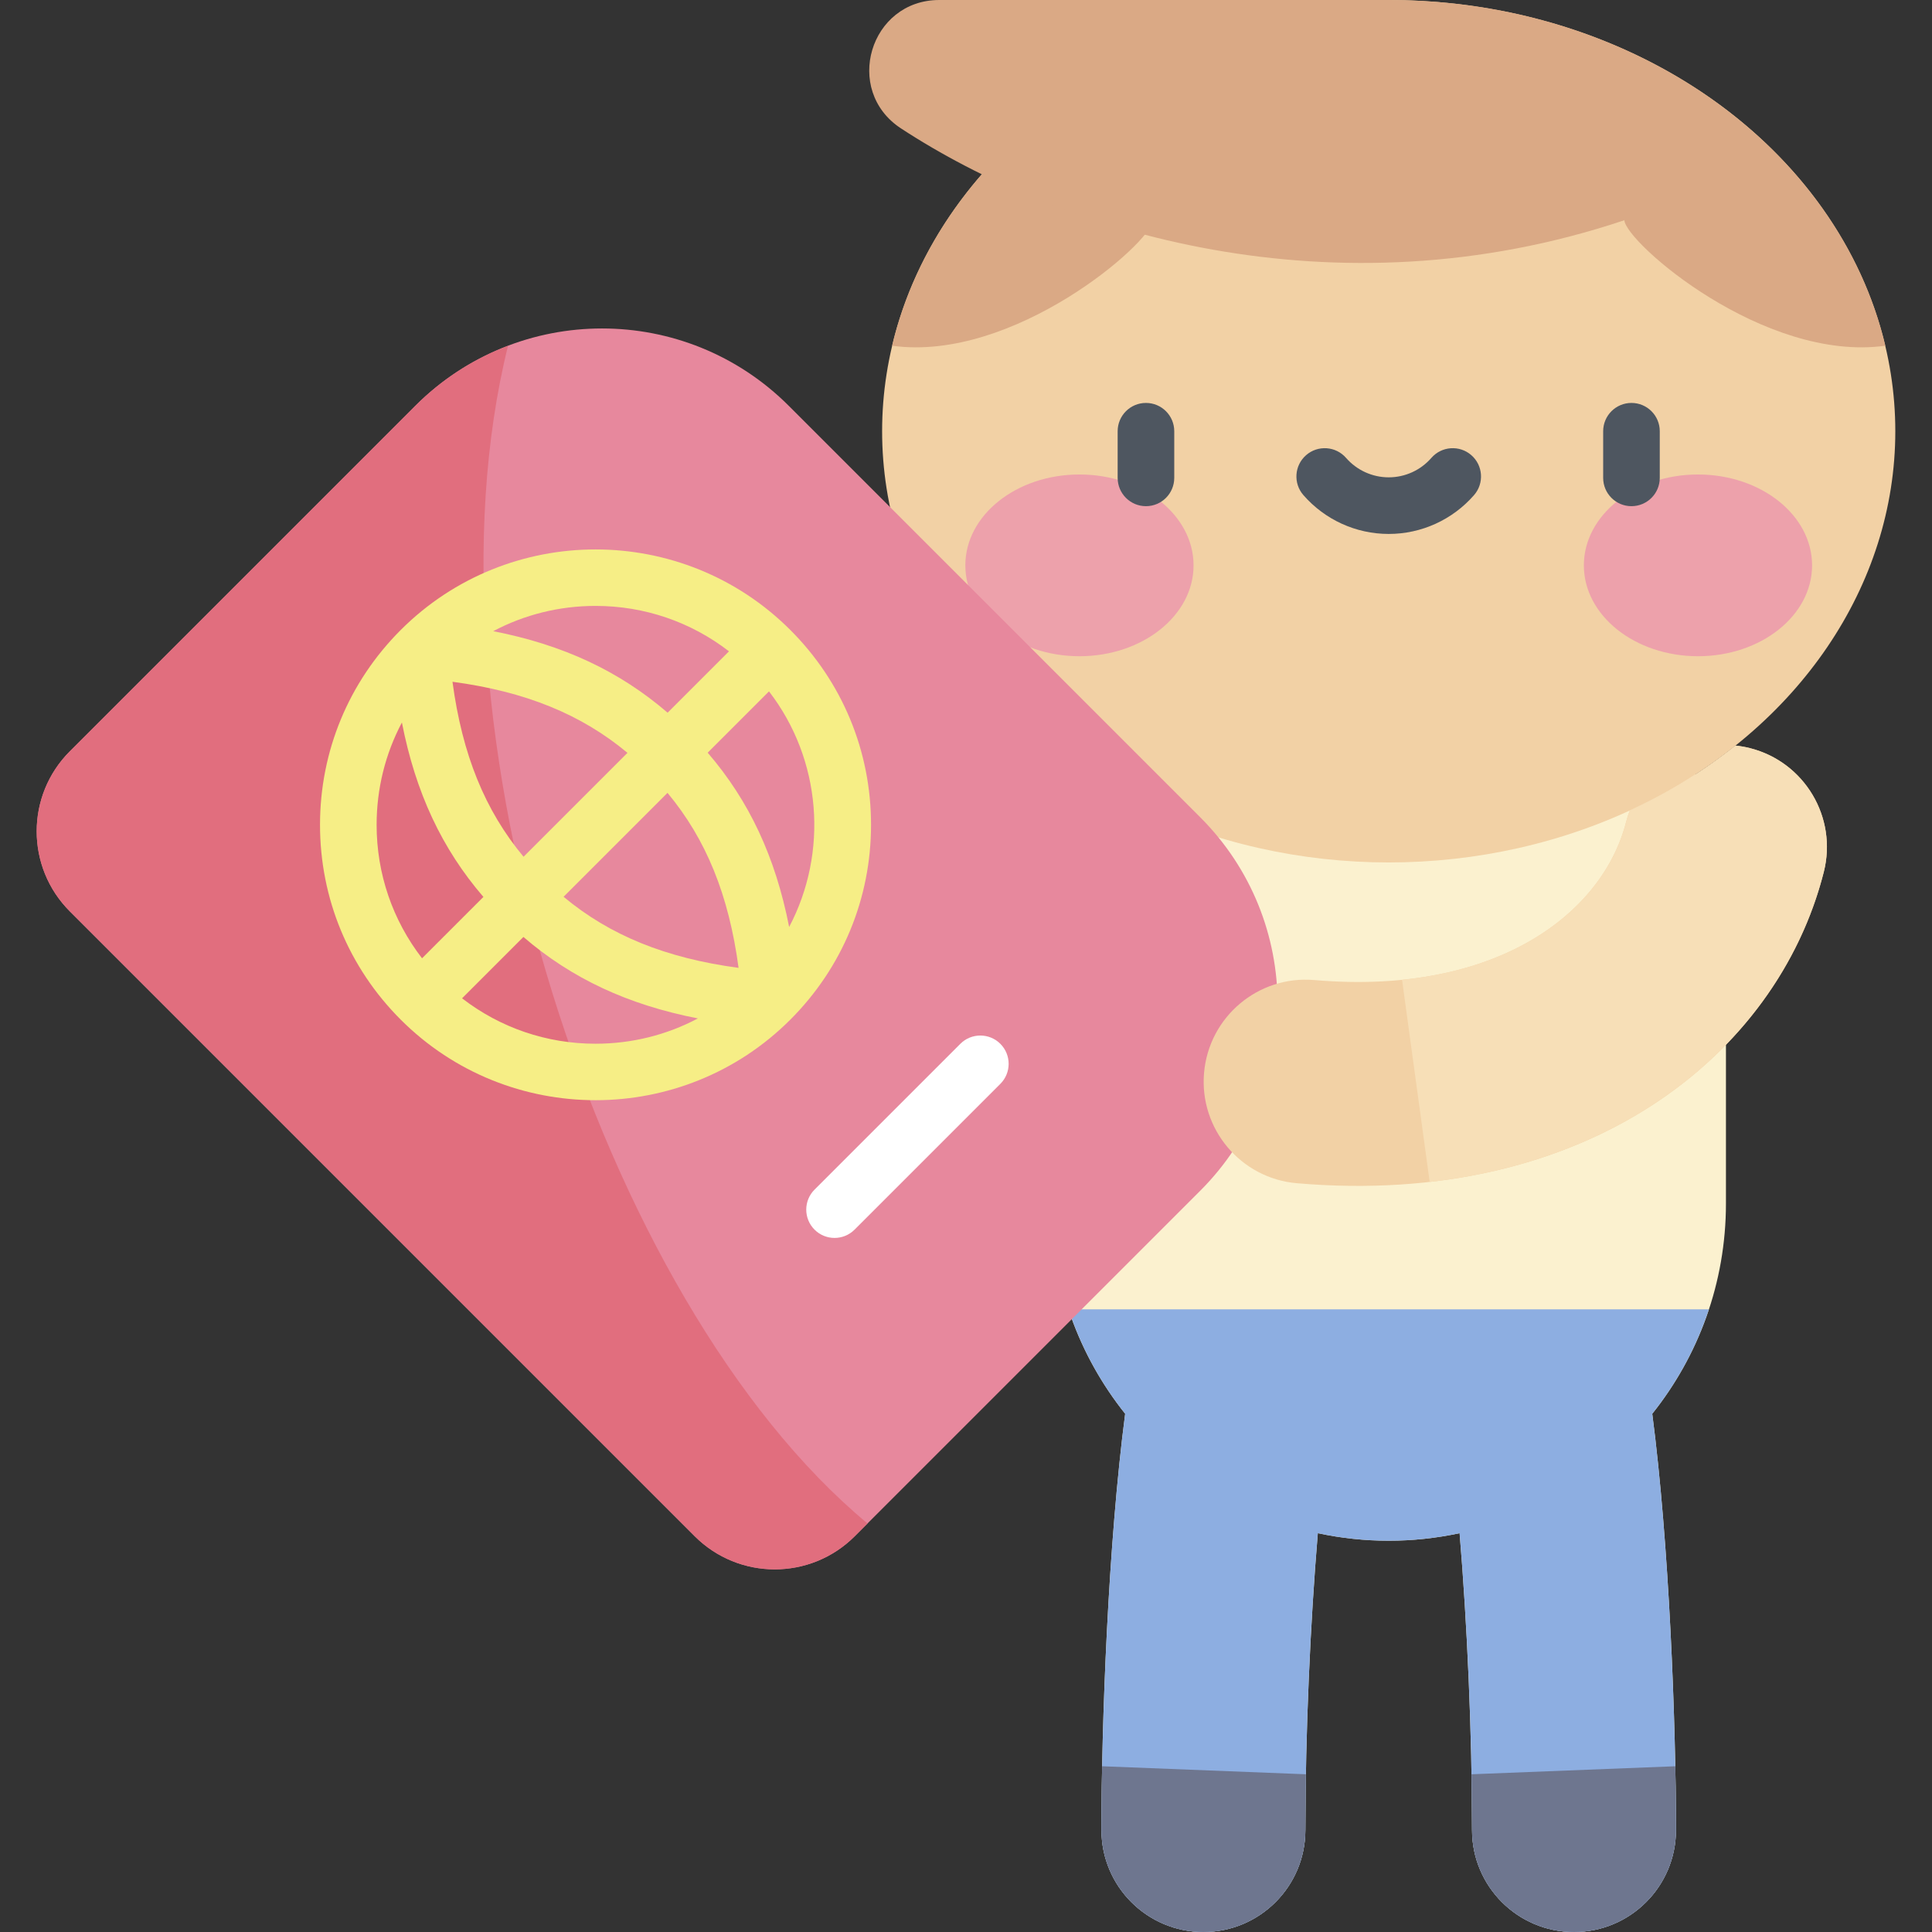 <svg id="Capa_1" enable-background="new 0 0 512 512" height="512" viewBox="0 0 512 512" width="512" xmlns="http://www.w3.org/2000/svg"><rect x="0" y="0" width="512" height="512" fill="#333333" stroke="none"/><g><path d="m457.394 232.783c0-28.061-22.748-50.809-50.809-50.809h-77.125c-28.061 0-50.809 22.748-50.809 50.809v86.152c0 21.083 7.318 40.447 19.529 55.73-4.494 34.342-6.282 81.835-6.282 110.315 0 14.923 12.098 27.021 27.021 27.021s27.021-12.098 27.021-27.021c0-25.95 1.302-54.805 3.296-78.667 12.417 2.657 25.135 2.662 37.574 0 1.994 23.863 3.296 52.717 3.296 78.668 0 14.923 12.098 27.021 27.021 27.021s27.021-12.098 27.021-27.021c0-28.481-1.788-75.974-6.283-110.315 12.211-15.283 19.529-34.646 19.529-55.729z" fill="#fbf1cf"/><path d="m283.173 346.987c3.361 10.15 8.475 19.502 15.007 27.677-4.494 34.342-6.282 81.835-6.282 110.315 0 14.923 12.098 27.021 27.021 27.021s27.021-12.098 27.021-27.021c0-25.95 1.302-54.805 3.296-78.667 12.417 2.657 25.135 2.662 37.574 0 1.994 23.863 3.296 52.717 3.296 78.668 0 14.923 12.098 27.021 27.021 27.021s27.021-12.098 27.021-27.021c0-28.481-1.788-75.974-6.283-110.315 6.532-8.176 11.646-17.527 15.007-27.677h-169.699z" fill="#8daee1"/><path d="m292.076 468.076c-.119 6.116-.177 11.817-.177 16.903 0 14.923 12.098 27.021 27.021 27.021s27.021-12.098 27.021-27.021c0-4.842.046-9.786.132-14.779z" fill="#6e768f"/><path d="m443.971 468.076c.119 6.116.178 11.817.178 16.903 0 14.923-12.098 27.021-27.021 27.021s-27.021-12.098-27.021-27.021c0-4.842-.046-9.786-.132-14.779z" fill="#6e768f"/><ellipse cx="368.023" cy="114.28" fill="#f2d1a5" rx="134.253" ry="114.28"/><g><g fill="#eda1ab"><ellipse cx="286.065" cy="149.825" rx="30.241" ry="24.082"/><ellipse cx="449.98" cy="149.825" rx="30.241" ry="24.082"/></g><g fill="#4e5660"><path d="m303.69 134.142c-4.143 0-7.5-3.358-7.5-7.5v-12.362c0-4.142 3.357-7.5 7.5-7.5 4.142 0 7.5 3.358 7.5 7.5v12.362c0 4.142-3.358 7.5-7.5 7.5z"/><path d="m432.356 134.142c-4.142 0-7.5-3.358-7.5-7.5v-12.362c0-4.142 3.358-7.5 7.5-7.5 4.143 0 7.5 3.358 7.5 7.5v12.362c0 4.142-3.357 7.5-7.5 7.5z"/><path d="m368.023 141.501c-8.668 0-16.911-3.754-22.615-10.299-2.722-3.122-2.397-7.86.727-10.582 3.122-2.722 7.86-2.397 10.582.726 2.854 3.276 6.976 5.154 11.307 5.154s8.452-1.878 11.307-5.154c2.723-3.123 7.459-3.448 10.582-.726 3.123 2.721 3.448 7.459.727 10.582-5.706 6.545-13.95 10.299-22.617 10.299z"/></g></g><path d="m318.08 315.554-91.558 91.558c-11.714 11.715-30.707 11.715-42.422 0l-165.59-165.59c-11.714-11.714-11.714-30.707 0-42.422l91.558-91.558c27.327-27.327 71.633-27.327 98.96 0l109.052 109.052c27.327 27.327 27.327 71.633 0 98.96z" fill="#e7889d"/><path d="m134.629 91.638c-8.951 3.405-17.35 8.694-24.561 15.905l-91.558 91.557c-11.715 11.715-11.715 30.707 0 42.422l165.59 165.59c11.714 11.715 30.707 11.715 42.422 0l3.381-3.381c-71.026-58.987-120.028-212.22-95.274-312.093z" fill="#e16e7e"/><path d="m209.45 166.956c-28.468-28.467-74.789-28.468-103.257 0-13.79 13.79-21.386 32.126-21.386 51.628s7.595 37.838 21.386 51.628c14.234 14.234 32.931 21.351 51.628 21.351 18.698 0 37.395-7.117 51.629-21.351 13.79-13.79 21.385-32.126 21.385-51.628s-7.595-37.838-21.385-51.628zm-51.629-6.386c12.966 0 25.274 4.239 35.369 12.038l-16.263 16.263c-12.77-10.992-27.612-17.968-46.214-21.605 8.255-4.373 17.503-6.696 27.108-6.696zm8.467 38.94-27.541 27.541c-10.239-12.294-16.244-27.066-18.836-46.376 19.312 2.591 34.084 8.596 46.377 18.835zm-66.481 19.074c0-9.609 2.325-18.859 6.701-27.115 3.637 18.602 10.606 33.452 21.6 46.223l-16.262 16.262c-7.8-10.096-12.039-22.404-12.039-35.37zm58.014 58.014c-12.966 0-25.274-4.239-35.37-12.038l16.259-16.259c12.771 10.995 27.632 17.954 46.235 21.592-8.258 4.379-17.511 6.705-27.124 6.705zm-8.467-38.94 27.541-27.541c10.239 12.294 16.244 27.065 18.836 46.376-19.311-2.591-34.084-8.597-46.377-18.835zm59.778 8.003c-3.64-18.586-10.603-33.428-21.591-46.191l16.251-16.251c13.966 18.13 15.755 42.679 5.34 62.442z" fill="#f6ee86"/><path d="m221.165 328.064c-1.919 0-3.839-.732-5.303-2.197-2.929-2.929-2.929-7.678 0-10.606l38.636-38.636c2.928-2.929 7.677-2.929 10.607 0 2.929 2.929 2.929 7.678 0 10.606l-38.636 38.636c-1.465 1.465-3.384 2.197-5.304 2.197z" fill="#fff"/><path d="m499.632 91.621c-12.35-52.26-66.577-91.621-131.609-91.621s-119.259 39.361-131.609 91.621c32.185 4.453 68.671-27.266 69.17-33.255l62.439-14.966 62.44 14.967c.498 5.989 36.984 37.708 69.169 33.254z" fill="#daa985"/><path d="m430.462 58.367c-77.128 25.83-149.826 3.06-191.689-24.336-15.409-10.084-8.276-34.031 10.139-34.031h119.111z" fill="#daa985"/><path d="m463.772 198.267c-1.285-.326-2.572-.552-3.853-.684-8.397 6.715-17.806 12.524-28.017 17.236-.371.97-.704 1.964-.966 2.996-6.058 23.879-33.939 46.096-82.612 41.91-14.873-1.29-27.958 9.736-29.239 24.604-1.279 14.868 9.736 27.959 24.605 29.239 76.306 6.573 127.23-33.594 139.628-82.464 3.671-14.466-5.081-29.168-19.546-32.837z" fill="#f2d1a5"/><path d="m463.772 198.267c-1.285-.326-2.572-.552-3.853-.684-8.397 6.715-17.806 12.524-28.017 17.236-.371.97-.704 1.964-.966 2.996-5.016 19.774-25.014 38.393-59.376 41.838l7.32 53.566c56.672-6.394 94.059-41.201 104.439-82.115 3.67-14.466-5.082-29.168-19.547-32.837z" fill="#f7dfb7"/></g></svg>